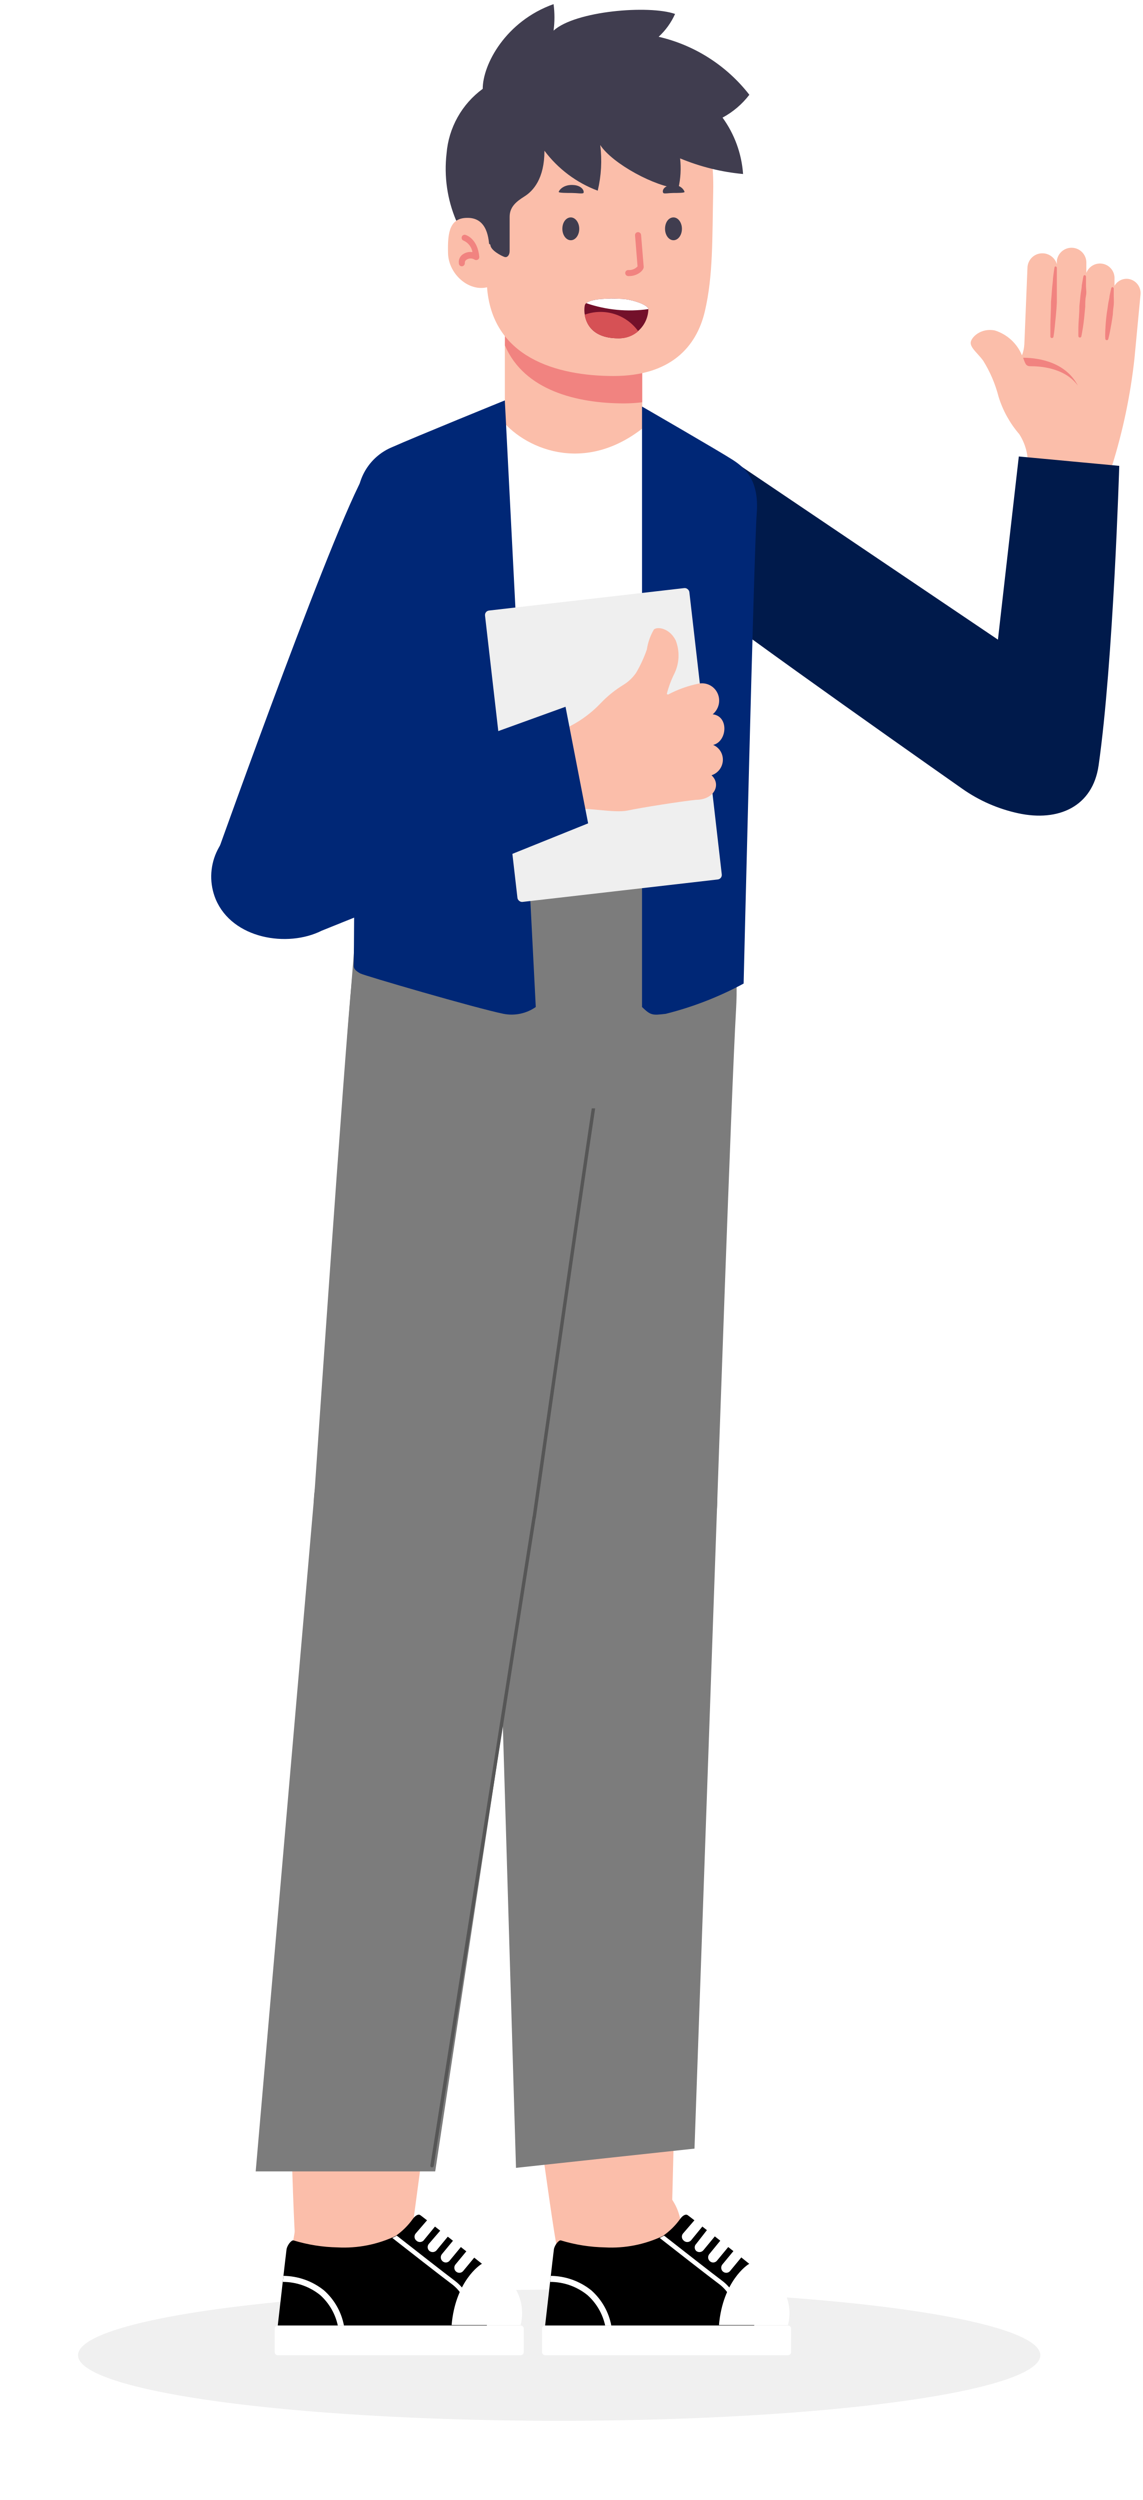 <svg width="253" height="553" viewBox="0 0 253 553" fill="none" xmlns="http://www.w3.org/2000/svg">
<path d="M142.154 69.024H111.747V104.784H142.154V69.024Z" fill="#FBBEAA"/>
<path d="M111.865 69.024H142.147V88.975C140.825 89.139 139.493 89.223 138.16 89.227C127.713 89.227 116.029 86.373 111.764 76.398L111.865 69.024Z" fill="#F18380"/>
<path d="M157.864 42.481C157.637 52.81 157.864 60.968 156.021 68.847C154.177 76.726 148.444 83.166 135.817 83.166C123.19 83.166 108.795 79.05 107.785 63.266C105.714 61.018 102.355 53.012 102.228 44.047C102.102 35.082 102.784 16.116 123.24 13.211C143.696 10.307 158.445 17.808 157.864 42.481Z" fill="#FBBEAA"/>
<path d="M147.204 50.613C147.204 52.002 148.038 53.138 149.073 53.138C150.108 53.138 150.942 52.002 150.942 50.613C150.942 49.224 150.108 48.087 149.073 48.087C148.038 48.087 147.204 49.123 147.204 50.613Z" fill="#403D4F"/>
<path d="M124.477 50.613C124.477 52.002 125.311 53.138 126.346 53.138C127.382 53.138 128.215 52.002 128.215 50.613C128.215 49.224 127.357 48.087 126.346 48.087C125.336 48.087 124.477 49.123 124.477 50.613Z" fill="#403D4F"/>
<path d="M129.147 42.683C128.945 42.91 127.632 42.683 126.622 42.683C125.611 42.683 123.667 42.683 123.667 42.456C123.667 42.228 124.627 40.663 127.152 40.941C128.869 41.142 129.374 42.279 129.147 42.683Z" fill="#403D4F"/>
<path d="M146.825 42.683C146.977 42.91 148.113 42.683 148.997 42.683C149.881 42.683 151.522 42.683 151.522 42.456C151.522 42.228 150.714 40.663 148.568 40.941C146.825 41.142 146.497 42.279 146.825 42.683Z" fill="#403D4F"/>
<path d="M139.251 61.068C141.019 61.068 142.433 59.907 142.484 59.073L141.903 51.952C141.884 51.775 141.796 51.613 141.66 51.5C141.523 51.387 141.347 51.331 141.17 51.345C141.084 51.352 141 51.375 140.923 51.414C140.845 51.453 140.777 51.507 140.72 51.573C140.664 51.639 140.621 51.715 140.594 51.797C140.568 51.88 140.557 51.966 140.564 52.053L141.12 58.922C140.865 59.199 140.551 59.415 140.201 59.555C139.852 59.694 139.475 59.754 139.099 59.73C139.011 59.723 138.922 59.734 138.839 59.763C138.755 59.791 138.677 59.836 138.611 59.895C138.545 59.954 138.492 60.026 138.454 60.106C138.417 60.186 138.396 60.273 138.392 60.361C138.389 60.451 138.403 60.54 138.434 60.624C138.466 60.708 138.513 60.785 138.574 60.851C138.635 60.917 138.708 60.97 138.79 61.007C138.871 61.044 138.959 61.065 139.049 61.068H139.251Z" fill="#F18380"/>
<path d="M137.81 66.118C139.931 66.245 143.492 67.432 143.517 68.366C143.484 70.101 142.768 71.753 141.525 72.963C140.281 74.174 138.611 74.845 136.875 74.831C129.097 74.831 129.122 68.821 129.451 67.507C129.779 66.194 133.87 65.866 137.81 66.118Z" fill="#73102A"/>
<path d="M129.427 69.604C131.531 68.842 133.826 68.787 135.964 69.448C138.101 70.109 139.965 71.45 141.272 73.266C140.064 74.337 138.489 74.898 136.877 74.832C131.372 74.832 129.781 71.852 129.427 69.604Z" fill="#D65155"/>
<path d="M129.756 67.053C130.842 66.119 134.403 65.892 137.812 66.119C139.908 66.245 143.444 67.407 143.52 68.367C138.893 69.023 134.176 68.573 129.756 67.053Z" fill="white"/>
<path d="M120.511 33.339C120.511 39.551 117.986 42.254 116.092 43.441C114.197 44.627 112.808 45.815 112.808 47.961V55.538C112.808 56.396 112.303 57.053 111.647 56.825C110.99 56.598 108.54 55.361 108.54 54.123L100.964 48.769C98.993 44.102 98.263 39.004 98.843 33.97C99.068 31.148 99.9 28.407 101.282 25.936C102.663 23.465 104.562 21.321 106.848 19.651C106.848 14.272 111.899 4.7 122.531 0.912C122.792 2.856 122.792 4.827 122.531 6.771C127.355 2.402 143.594 1.064 149.427 3.084C148.572 4.997 147.334 6.716 145.791 8.135C153.76 9.975 160.85 14.506 165.868 20.964C164.27 23.049 162.247 24.77 159.933 26.015C162.587 29.666 164.162 33.988 164.479 38.491C159.685 38.047 154.985 36.88 150.539 35.031C150.787 37.25 150.659 39.496 150.16 41.673C145.109 41.37 135.563 36.218 132.861 32.076C133.283 35.449 133.095 38.871 132.305 42.178C127.61 40.419 123.517 37.351 120.511 33.339Z" fill="#403D4F"/>
<path d="M108.312 55.411C108.312 52.532 107.731 48.29 103.666 48.189C99.6 48.088 99.044 51.169 99.17 56.017C99.296 60.866 104.221 64.983 108.54 63.316L108.312 55.411Z" fill="#FBBEAA"/>
<path d="M102.327 58.896C102.501 58.86 102.655 58.759 102.758 58.614C102.861 58.468 102.905 58.29 102.883 58.113C102.883 57.974 102.921 57.837 102.992 57.718C103.063 57.598 103.165 57.499 103.287 57.431C103.549 57.26 103.857 57.168 104.171 57.168C104.484 57.168 104.792 57.26 105.054 57.431C105.162 57.494 105.284 57.526 105.408 57.526C105.532 57.526 105.654 57.494 105.762 57.431C105.871 57.369 105.96 57.276 106.019 57.164C106.077 57.052 106.102 56.926 106.09 56.8C105.711 52.734 103.135 51.977 103.034 51.951C102.948 51.925 102.857 51.916 102.767 51.926C102.678 51.936 102.591 51.965 102.513 52.01C102.435 52.055 102.367 52.115 102.313 52.188C102.259 52.26 102.221 52.343 102.201 52.431C102.154 52.599 102.176 52.778 102.261 52.929C102.346 53.081 102.488 53.192 102.655 53.239C103.157 53.471 103.595 53.823 103.929 54.263C104.264 54.703 104.485 55.219 104.575 55.765C103.883 55.652 103.173 55.796 102.58 56.169C102.229 56.367 101.946 56.665 101.766 57.025C101.586 57.385 101.517 57.79 101.569 58.189C101.56 58.289 101.574 58.389 101.61 58.482C101.646 58.576 101.702 58.66 101.775 58.728C101.848 58.796 101.936 58.847 102.032 58.876C102.127 58.905 102.228 58.912 102.327 58.896Z" fill="#F18380"/>
<g opacity="0.3" filter="url(#filter0_f_110_24)">
<ellipse cx="106.5" cy="14.5" rx="106.5" ry="14.5" transform="matrix(1 0 0 -1 17.271 535.436)" fill="#CBCBCB"/>
</g>
<path d="M81.535 103.618C75.807 110.983 48.207 188.39 48.207 188.39C78.894 178.57 63.642 174.806 80.332 177.614C80.332 177.614 106.408 122.275 107.143 118.234C107.91 115.048 107.566 111.696 106.167 108.732C104.769 105.769 102.401 103.372 99.454 101.938C91.24 97.739 87.263 96.253 81.535 103.618Z" fill="#002776"/>
<path d="M227.508 103.052C227.621 100.568 226.957 98.111 225.606 96.023C223.527 93.612 221.969 90.797 221.031 87.754C220.309 84.93 219.156 82.234 217.613 79.761C216.51 78.245 214.857 77.005 214.857 75.847C214.857 74.69 217.062 72.457 220.204 73.091C221.55 73.51 222.786 74.222 223.825 75.175C224.864 76.128 225.679 77.299 226.212 78.604C226.513 77.808 226.69 76.972 226.736 76.123L227.425 59.227C227.436 58.789 227.534 58.358 227.714 57.958C227.894 57.559 228.152 57.199 228.473 56.901C228.794 56.603 229.172 56.373 229.583 56.223C229.995 56.073 230.433 56.008 230.87 56.03C231.567 56.059 232.237 56.307 232.786 56.737C233.334 57.167 233.735 57.758 233.93 58.428V57.656C234.036 56.835 234.449 56.084 235.085 55.554C235.722 55.025 236.536 54.755 237.362 54.801C238.189 54.846 238.969 55.203 239.543 55.799C240.118 56.395 240.447 57.186 240.462 58.014V60.357C240.738 59.635 241.265 59.036 241.945 58.669C242.626 58.303 243.416 58.193 244.171 58.36C244.926 58.527 245.596 58.959 246.059 59.579C246.521 60.199 246.746 60.964 246.691 61.735V63.224C246.988 62.702 247.43 62.279 247.964 62.005C248.497 61.73 249.099 61.618 249.696 61.68C250.513 61.784 251.257 62.201 251.772 62.844C252.286 63.488 252.53 64.306 252.452 65.125L251.101 79.375C250.217 87.409 248.555 95.338 246.14 103.052C246.111 104.339 245.813 105.607 245.264 106.773C244.716 107.938 243.93 108.976 242.956 109.82C241.983 110.664 240.844 111.294 239.612 111.671C238.38 112.048 237.083 112.164 235.804 112.009C234.647 112.048 233.495 111.837 232.426 111.392C231.357 110.946 230.397 110.275 229.61 109.426C228.823 108.576 228.228 107.567 227.865 106.467C227.503 105.368 227.381 104.203 227.508 103.052Z" fill="#FBBEAA"/>
<path d="M228.059 81.002C227.012 81.002 226.929 80.34 226.46 79.128C228.803 79.128 235.611 79.569 238.588 85.302C235.584 81.167 229.823 81.002 228.059 81.002ZM233.406 59.2C233.406 59.2 233.241 60.165 233.075 61.57C233.075 62.287 232.91 63.141 232.855 64.023C232.8 64.905 232.717 65.87 232.634 66.78C232.634 68.709 232.497 70.611 232.497 72.044C232.497 73.477 232.497 74.442 232.497 74.442C232.497 74.488 232.506 74.533 232.524 74.575C232.543 74.617 232.569 74.655 232.603 74.686C232.637 74.717 232.677 74.741 232.72 74.756C232.763 74.771 232.809 74.777 232.855 74.773C232.932 74.769 233.007 74.74 233.066 74.69C233.126 74.64 233.168 74.573 233.186 74.497C233.186 74.497 233.351 73.532 233.489 72.099C233.627 70.666 233.847 68.764 233.93 66.862C233.93 65.898 233.93 64.933 233.93 64.106C233.93 63.279 233.93 62.37 233.93 61.653C233.93 60.192 233.93 59.255 233.93 59.255C233.93 59.209 233.921 59.164 233.902 59.122C233.884 59.08 233.857 59.042 233.823 59.011C233.79 58.98 233.75 58.956 233.707 58.941C233.663 58.926 233.617 58.92 233.572 58.924C233.519 58.955 233.475 58.999 233.446 59.053C233.417 59.106 233.403 59.167 233.406 59.227V59.2ZM239.801 61.129C239.801 61.129 239.635 61.956 239.442 63.169C239.442 63.803 239.249 64.519 239.167 65.291C239.084 66.063 239.001 66.89 238.919 67.717C238.919 69.371 238.726 71.024 238.698 72.264C238.671 73.505 238.698 74.359 238.698 74.359C238.702 74.403 238.714 74.445 238.734 74.484C238.754 74.523 238.781 74.557 238.814 74.585C238.848 74.614 238.886 74.635 238.928 74.648C238.969 74.662 239.013 74.666 239.057 74.662C239.131 74.657 239.201 74.627 239.256 74.577C239.311 74.527 239.348 74.46 239.36 74.387C239.36 74.387 239.525 73.56 239.718 72.347C239.911 71.135 240.076 69.453 240.214 67.827C240.214 67 240.214 66.173 240.38 65.401C240.545 64.63 240.38 63.886 240.38 63.252C240.38 62.011 240.38 61.184 240.38 61.184C240.38 61.139 240.37 61.093 240.352 61.051C240.334 61.009 240.307 60.971 240.273 60.94C240.239 60.909 240.2 60.885 240.156 60.87C240.113 60.856 240.067 60.85 240.021 60.854C239.96 60.879 239.907 60.921 239.868 60.974C239.829 61.028 239.806 61.091 239.801 61.157V61.129ZM245.975 63.748C245.975 63.748 245.809 64.437 245.589 65.484C245.589 65.98 245.368 66.587 245.286 67.248C245.203 67.91 245.093 68.599 244.983 69.288C244.79 70.694 244.707 72.044 244.652 73.147C244.597 74.249 244.652 74.911 244.652 74.911C244.652 74.957 244.661 75.002 244.679 75.044C244.698 75.086 244.724 75.124 244.758 75.155C244.792 75.186 244.832 75.21 244.875 75.225C244.918 75.239 244.964 75.245 245.01 75.241C245.08 75.238 245.148 75.212 245.202 75.167C245.257 75.122 245.296 75.061 245.313 74.993C245.313 74.993 245.506 74.304 245.699 73.284C245.892 72.265 246.168 70.831 246.333 69.453C246.333 68.737 246.471 68.047 246.526 67.386C246.581 66.725 246.526 66.118 246.526 65.594C246.526 64.547 246.526 63.83 246.526 63.83C246.526 63.785 246.517 63.739 246.498 63.697C246.48 63.655 246.453 63.617 246.42 63.586C246.386 63.555 246.346 63.531 246.303 63.517C246.259 63.502 246.213 63.496 246.168 63.5C246.117 63.528 246.073 63.568 246.04 63.615C246.006 63.663 245.984 63.718 245.975 63.775V63.748Z" fill="#F18380"/>
<path d="M160.824 100.965L220.895 141.48C220.643 143.552 225.511 100.965 225.511 100.965L247.745 103.04C247.745 103.04 246.446 146.399 243.174 169.298C241.876 178.386 234.312 181.832 225.343 179.875C220.914 178.909 216.746 177.092 213.036 174.488C197.094 163.299 152.372 131.783 148.715 127.818C142.407 120.978 142.407 115.854 146.032 110.222C149.658 104.59 157.416 100.119 160.824 100.965Z" fill="#001A4B"/>
<path d="M109.807 331.514C109.727 338.006 112.229 344.264 116.763 348.911C121.297 353.558 127.491 356.213 133.982 356.294C140.474 356.374 146.732 353.872 151.379 349.338C156.026 344.804 158.682 338.61 158.762 332.119C158.762 332.119 161.859 241.764 162.917 223.457C163.974 205.149 159.19 190.468 138.591 188.353C117.236 186.162 105.854 202.858 105.854 218.37C105.854 233.882 109.807 331.514 109.807 331.514Z" fill="#7C7C7C"/>
<path d="M69.641 329.777C69.221 332.985 69.442 336.245 70.29 339.368C71.138 342.491 72.597 345.414 74.583 347.97C76.568 350.525 79.04 352.661 81.857 354.255C84.673 355.848 87.777 356.868 90.99 357.254C94.203 357.64 97.46 357.386 100.574 356.505C103.688 355.624 106.596 354.134 109.13 352.122C111.665 350.111 113.775 347.616 115.339 344.783C116.903 341.951 117.89 338.836 118.243 335.619C118.243 335.619 130.985 246.121 134.007 228.04C137.029 209.959 133.831 194.825 113.584 190.519C92.582 186.061 79.462 201.448 77.876 216.859C76.289 232.271 69.641 329.777 69.641 329.777Z" fill="#7C7C7C"/>
<path d="M149.998 437.985C149.998 437.985 148.789 489.332 148.487 497.012C148.185 504.693 143.325 506.783 135.493 507.463C127.661 508.143 124.363 501.923 123.255 496.987C122.147 492.052 115.448 441.712 115.448 441.712L149.998 437.985Z" fill="#FBBEAA"/>
<path d="M149.117 473.794L120.233 476.892C117.991 461.001 115.448 441.636 115.448 441.636L149.998 437.909C149.998 437.909 149.545 457.149 149.117 473.794Z" fill="#F18380"/>
<path d="M109.807 331.514C109.847 328.3 110.519 325.125 111.786 322.17C113.052 319.216 114.889 316.54 117.19 314.295C119.491 312.05 122.211 310.28 125.196 309.087C128.181 307.893 131.372 307.3 134.586 307.339C137.801 307.379 140.976 308.051 143.93 309.318C146.885 310.585 149.561 312.421 151.806 314.722C154.051 317.023 155.82 319.744 157.014 322.729C158.207 325.714 158.801 328.904 158.761 332.119L153.725 475.236L114.214 479.492L109.807 331.514Z" fill="#7C7C7C"/>
<path d="M98.299 439.949C98.299 439.949 91.6 490.868 90.492 498.448C89.384 506.028 84.323 507.64 76.441 507.463C68.558 507.287 65.965 500.765 65.385 495.754C64.806 490.742 63.547 439.949 63.547 439.949H98.299Z" fill="#FBBEAA"/>
<path d="M93.464 475.457H64.403C63.9 459.441 63.421 439.949 63.421 439.949H98.299C98.299 439.949 95.78 458.937 93.464 475.457Z" fill="#F18380"/>
<path d="M69.641 329.777C70.477 323.384 73.802 317.579 78.893 313.623C83.985 309.667 90.431 307.88 96.833 308.649C103.234 309.419 109.073 312.683 113.082 317.733C117.091 322.783 118.945 329.21 118.243 335.619L96.335 480.273H56.597L69.641 329.777Z" fill="#7C7C7C"/>
<path d="M118.218 335.619L95.629 479.014" stroke="#565656" stroke-width="0.75" stroke-miterlimit="10" stroke-linecap="round"/>
<path d="M118.243 335.619C118.243 335.619 130.985 246.121 134.007 228.04" stroke="#565656" stroke-width="0.75" stroke-miterlimit="10" stroke-linecap="round"/>
<path d="M79.085 481.424C81.941 481.22 84.773 482.071 87.043 483.816C89.313 485.562 90.863 488.08 91.399 490.893L104.544 504.366V512.751H62.414C62.414 512.751 64.529 497.642 65.134 494.242C65.738 490.843 67.778 481.424 79.085 481.424Z" fill="#FBBEAA"/>
<path d="M91.373 490.792C91.852 490.138 92.532 489.634 93.01 489.936C93.489 490.238 106.206 500.311 106.81 500.815C107.182 501.164 107.464 501.599 107.631 502.082C107.797 502.564 107.844 503.08 107.767 503.585V514.388H61.482C61.482 514.388 63.295 498.423 63.421 497.541C63.547 496.66 64.428 495.501 64.932 495.527C68.109 496.5 71.406 497.025 74.728 497.088C79.143 497.322 83.547 496.457 87.546 494.57C89.028 493.539 90.323 492.261 91.373 490.792Z" fill="black"/>
<path d="M100.162 505.322C97.921 503.66 89.863 497.364 86.841 494.997L87.546 494.645C87.641 494.604 87.727 494.544 87.798 494.469C91.021 496.987 98.601 502.93 100.767 504.541C102.597 505.944 103.852 507.969 104.292 510.233L103.31 510.384C102.895 508.376 101.779 506.582 100.162 505.322Z" fill="white"/>
<path d="M62.741 503.383C66.003 503.417 69.16 504.543 71.706 506.582C74.008 508.621 75.567 511.367 76.138 514.388H74.778C74.222 511.77 72.846 509.397 70.85 507.614C68.506 505.737 65.593 504.716 62.59 504.718L62.741 503.383Z" fill="white"/>
<path d="M115.246 514.363H61.482C61.106 514.363 60.802 514.668 60.802 515.043V520.256C60.802 520.631 61.106 520.936 61.482 520.936H115.246C115.622 520.936 115.926 520.631 115.926 520.256V515.043C115.926 514.668 115.622 514.363 115.246 514.363Z" fill="white"/>
<path d="M106.684 500.714C107.162 500.513 109.504 501.192 112.552 504.189C113.82 505.5 114.733 507.114 115.205 508.876C115.676 510.639 115.691 512.493 115.246 514.262H99.96C100.817 504.592 106.206 500.916 106.684 500.714Z" fill="white"/>
<path d="M100.817 500.865C100.628 501.096 100.538 501.393 100.567 501.69C100.595 501.987 100.739 502.261 100.968 502.452C101.08 502.545 101.21 502.614 101.349 502.657C101.489 502.7 101.635 502.714 101.78 502.7C101.925 502.686 102.066 502.644 102.194 502.575C102.323 502.507 102.437 502.413 102.529 502.301L105.048 499.254C105.236 499.023 105.326 498.726 105.298 498.429C105.27 498.132 105.125 497.859 104.896 497.667C104.786 497.571 104.656 497.499 104.517 497.454C104.377 497.41 104.229 497.394 104.083 497.408C103.937 497.422 103.796 497.466 103.667 497.536C103.539 497.607 103.426 497.703 103.335 497.818L100.817 500.865Z" fill="white"/>
<path d="M97.82 498.573C97.632 498.804 97.542 499.101 97.57 499.398C97.598 499.695 97.743 499.968 97.972 500.16C98.082 500.256 98.212 500.328 98.352 500.373C98.491 500.417 98.639 500.433 98.785 500.419C98.931 500.405 99.072 500.361 99.201 500.291C99.329 500.22 99.442 500.124 99.533 500.009L102.051 496.962C102.234 496.728 102.32 496.433 102.292 496.138C102.264 495.843 102.123 495.57 101.9 495.375C101.789 495.279 101.66 495.207 101.52 495.162C101.38 495.118 101.233 495.102 101.087 495.116C100.941 495.13 100.799 495.174 100.671 495.244C100.542 495.315 100.429 495.411 100.339 495.526L97.82 498.573Z" fill="white"/>
<path d="M94.924 496.307C94.734 496.531 94.641 496.821 94.664 497.114C94.688 497.407 94.827 497.678 95.05 497.869C95.281 498.057 95.578 498.147 95.875 498.119C96.172 498.091 96.445 497.947 96.637 497.718L99.155 494.67C99.261 494.567 99.345 494.444 99.402 494.308C99.46 494.171 99.489 494.025 99.489 493.877C99.489 493.729 99.46 493.583 99.402 493.447C99.345 493.311 99.261 493.187 99.155 493.084C98.921 492.901 98.627 492.815 98.332 492.843C98.037 492.871 97.763 493.012 97.569 493.235L94.924 496.307Z" fill="white"/>
<path d="M92.004 494.016C91.911 494.128 91.841 494.258 91.799 494.397C91.756 494.536 91.741 494.683 91.755 494.828C91.769 494.973 91.812 495.114 91.88 495.242C91.949 495.371 92.042 495.485 92.155 495.577C92.367 495.785 92.651 495.901 92.948 495.901C93.245 495.901 93.529 495.785 93.741 495.577L96.259 492.505C96.448 492.274 96.538 491.978 96.51 491.681C96.482 491.384 96.337 491.11 96.108 490.918C95.996 490.826 95.866 490.756 95.727 490.713C95.588 490.671 95.441 490.656 95.296 490.67C95.151 490.684 95.01 490.727 94.882 490.795C94.753 490.864 94.639 490.957 94.547 491.07L92.004 494.016Z" fill="white"/>
<path d="M138.263 481.424C141.119 481.22 143.951 482.071 146.221 483.816C148.492 485.562 150.042 488.08 150.577 490.893L163.697 504.366V512.751H121.592C121.592 512.751 123.683 497.642 124.312 494.242C124.942 490.843 126.956 481.424 138.263 481.424Z" fill="#FBBEAA"/>
<path d="M150.552 490.792C151.03 490.138 151.685 489.634 152.189 489.936C152.692 490.238 165.384 500.311 165.963 500.815C166.543 501.319 166.946 501.948 166.946 503.585V514.388H120.66C120.66 514.388 122.474 498.423 122.599 497.541C122.725 496.66 123.607 495.501 124.11 495.527C127.287 496.5 130.584 497.025 133.906 497.088C138.314 497.326 142.711 496.461 146.699 494.57C148.193 493.544 149.497 492.266 150.552 490.792Z" fill="black"/>
<path d="M159.341 505.322C157.099 503.66 149.041 497.364 146.019 494.997L146.699 494.645C146.802 494.604 146.896 494.545 146.976 494.469C150.199 496.987 157.779 502.93 159.945 504.541C161.776 505.944 163.03 507.969 163.47 510.233L162.488 510.384C162.061 508.381 160.947 506.591 159.341 505.322Z" fill="white"/>
<path d="M121.919 503.383C125.181 503.417 128.338 504.543 130.884 506.582C133.186 508.621 134.745 511.367 135.316 514.388H133.956C133.393 511.767 132.008 509.394 130.003 507.614C127.671 505.734 124.764 504.711 121.768 504.718L121.919 503.383Z" fill="white"/>
<path d="M174.425 514.363H120.66C120.285 514.363 119.98 514.668 119.98 515.043V520.256C119.98 520.631 120.285 520.936 120.66 520.936H174.425C174.8 520.936 175.105 520.631 175.105 520.256V515.043C175.105 514.668 174.8 514.363 174.425 514.363Z" fill="white"/>
<path d="M165.863 500.714C166.341 500.513 168.683 501.192 171.73 504.189C172.999 505.5 173.912 507.114 174.384 508.876C174.855 510.639 174.869 512.493 174.425 514.262H159.139C159.995 504.592 165.384 500.916 165.863 500.714Z" fill="white"/>
<path d="M159.894 500.865C159.706 501.096 159.616 501.393 159.644 501.69C159.672 501.987 159.816 502.261 160.045 502.452C160.158 502.545 160.287 502.614 160.427 502.657C160.566 502.7 160.712 502.714 160.857 502.7C161.002 502.686 161.143 502.644 161.272 502.575C161.4 502.507 161.514 502.413 161.607 502.301L164.125 499.254C164.308 499.02 164.394 498.726 164.366 498.43C164.338 498.135 164.197 497.862 163.974 497.667C163.863 497.571 163.734 497.499 163.594 497.454C163.454 497.41 163.307 497.394 163.161 497.408C163.015 497.422 162.873 497.466 162.745 497.536C162.616 497.607 162.503 497.703 162.413 497.818L159.894 500.865Z" fill="white"/>
<path d="M156.999 498.574C156.81 498.805 156.72 499.101 156.748 499.398C156.776 499.695 156.921 499.969 157.15 500.16C157.261 500.256 157.39 500.329 157.53 500.373C157.669 500.418 157.817 500.433 157.963 500.419C158.109 500.405 158.25 500.361 158.379 500.291C158.508 500.22 158.621 500.124 158.711 500.009L161.229 496.962C161.412 496.728 161.498 496.434 161.47 496.139C161.442 495.843 161.302 495.57 161.078 495.375C160.847 495.187 160.551 495.097 160.254 495.125C159.957 495.153 159.683 495.298 159.492 495.527L156.999 498.574Z" fill="white"/>
<path d="M154.102 496.307C153.997 496.408 153.914 496.529 153.856 496.664C153.799 496.798 153.77 496.942 153.77 497.088C153.77 497.234 153.799 497.378 153.856 497.512C153.914 497.646 153.997 497.767 154.102 497.868C154.333 498.057 154.63 498.147 154.927 498.119C155.224 498.091 155.497 497.946 155.689 497.717L158.207 494.67C158.396 494.439 158.486 494.143 158.457 493.846C158.429 493.549 158.285 493.275 158.056 493.084C157.943 492.991 157.814 492.921 157.675 492.879C157.535 492.836 157.389 492.821 157.244 492.835C157.099 492.85 156.958 492.892 156.829 492.961C156.701 493.029 156.587 493.122 156.495 493.235L154.102 496.307Z" fill="white"/>
<path d="M151.182 494.016C151.089 494.128 151.019 494.258 150.977 494.397C150.934 494.536 150.92 494.683 150.934 494.828C150.948 494.973 150.99 495.114 151.059 495.242C151.127 495.371 151.22 495.485 151.333 495.577C151.545 495.785 151.83 495.901 152.126 495.901C152.423 495.901 152.708 495.785 152.92 495.577L155.438 492.505C155.626 492.274 155.716 491.978 155.688 491.681C155.66 491.384 155.516 491.11 155.287 490.918C155.174 490.826 155.045 490.756 154.905 490.713C154.766 490.671 154.62 490.656 154.475 490.67C154.33 490.684 154.189 490.727 154.06 490.795C153.932 490.864 153.818 490.957 153.725 491.07L151.182 494.016Z" fill="white"/>
<path d="M162.176 203.872C162.176 203.872 162.176 229.986 162.176 231.421C162.176 232.857 149.585 245.171 132.864 245.171C107.153 245.171 76.38 235.778 76.833 229.658C77.135 225.629 78.883 203.872 78.883 203.872H162.176Z" fill="#7C7C7C"/>
<path d="M143.476 93.724C129.374 105.812 115.356 98.761 110.739 92.465L90.593 101.279L95.63 194.454L162.363 196.972L159.845 107.575L143.476 93.724Z" fill="white"/>
<path d="M162.258 101.758C159.563 99.995 142.112 89.922 142.112 89.922V222.733C144.047 224.618 144.442 224.574 147.22 224.259L147.35 224.244C153.356 222.737 159.15 220.487 164.6 217.546C164.6 217.546 166.917 120.946 167.496 113.593C168.075 106.24 164.952 103.52 162.258 101.758Z" fill="#002776"/>
<path d="M115.182 224.212C116.406 223.953 117.566 223.45 118.592 222.733L111.742 88.562C111.742 88.562 91.974 96.595 86.711 98.937C84.523 99.86 82.647 101.393 81.308 103.354C79.968 105.314 79.221 107.619 79.156 109.992C78.829 114.424 78.376 212.66 78.3 213.517C78.225 214.373 78.955 214.851 79.735 215.305C80.516 215.758 105.195 222.96 111.465 224.244C112.694 224.483 113.958 224.472 115.182 224.212Z" fill="#002776"/>
<g filter="url(#filter1_d_110_24)">
<rect x="105.243" y="135.155" width="45.526" height="64.874" rx="1" transform="rotate(-6.555 105.243 135.155)" fill="#EFEFEF"/>
</g>
<path d="M124.417 161.444C127.643 160.081 130.56 158.061 132.983 155.512C134.482 153.939 136.183 152.573 138.039 151.451C139.128 150.77 140.068 149.872 140.799 148.813C141.765 147.17 142.565 145.435 143.186 143.634C143.416 142.084 143.943 140.59 144.739 139.236C145.495 138.543 148.164 138.913 149.549 141.606C150.027 142.805 150.243 144.097 150.184 145.393C150.124 146.69 149.791 147.962 149.205 149.125C148.516 150.519 147.976 151.982 147.594 153.489L147.846 153.639C149.957 152.519 152.213 151.706 154.545 151.226C155.391 151.036 156.272 151.139 157.046 151.516C157.82 151.893 158.443 152.523 158.813 153.304C159.184 154.086 159.281 154.973 159.088 155.823C158.895 156.673 158.425 157.437 157.752 157.991C161.391 158.409 160.978 164.022 157.854 164.764C158.523 165.045 159.088 165.527 159.472 166.144C159.856 166.762 160.041 167.486 160.001 168.218C159.962 168.95 159.701 169.654 159.252 170.237C158.804 170.819 158.19 171.251 157.494 171.474C159.713 173.52 158.091 176.892 154.062 176.907C150.788 177.24 142.033 178.61 138.987 179.266C135.941 179.922 129.818 178.471 127.851 179.08C124.924 180.153 121.523 180.17 118.93 172.466C116.336 164.763 121.404 162.439 124.417 161.444Z" fill="#FBBEAA"/>
<path d="M130.18 182.111L71.209 205.853C63.673 209.643 51.429 207.699 47.738 198.885C47.062 197.241 46.727 195.477 46.753 193.701C46.78 191.924 47.166 190.171 47.891 188.548C48.614 186.925 49.661 185.466 50.965 184.26C52.27 183.054 53.807 182.125 55.481 181.53L125.176 156.323L130.18 182.111Z" fill="#002776"/>
<defs>
<filter id="filter0_f_110_24" x="0.272" y="489.436" width="247" height="63" filterUnits="userSpaceOnUse" color-interpolation-filters="sRGB">
<feFlood flood-opacity="0" result="BackgroundImageFix"/>
<feBlend mode="normal" in="SourceGraphic" in2="BackgroundImageFix" result="shape"/>
<feGaussianBlur stdDeviation="8.5" result="effect1_foregroundBlur_110_24"/>
</filter>
<filter id="filter1_d_110_24" x="105.35" y="130.066" width="54.419" height="69.432" filterUnits="userSpaceOnUse" color-interpolation-filters="sRGB">
<feFlood flood-opacity="0" result="BackgroundImageFix"/>
<feColorMatrix in="SourceAlpha" type="matrix" values="0 0 0 0 0 0 0 0 0 0 0 0 0 0 0 0 0 0 127 0" result="hardAlpha"/>
<feOffset dx="2"/>
<feComposite in2="hardAlpha" operator="out"/>
<feColorMatrix type="matrix" values="0 0 0 0 0.604 0 0 0 0 0.6 0 0 0 0 0.631 0 0 0 1 0"/>
<feBlend mode="normal" in2="BackgroundImageFix" result="effect1_dropShadow_110_24"/>
<feBlend mode="normal" in="SourceGraphic" in2="effect1_dropShadow_110_24" result="shape"/>
</filter>
</defs>
</svg>
